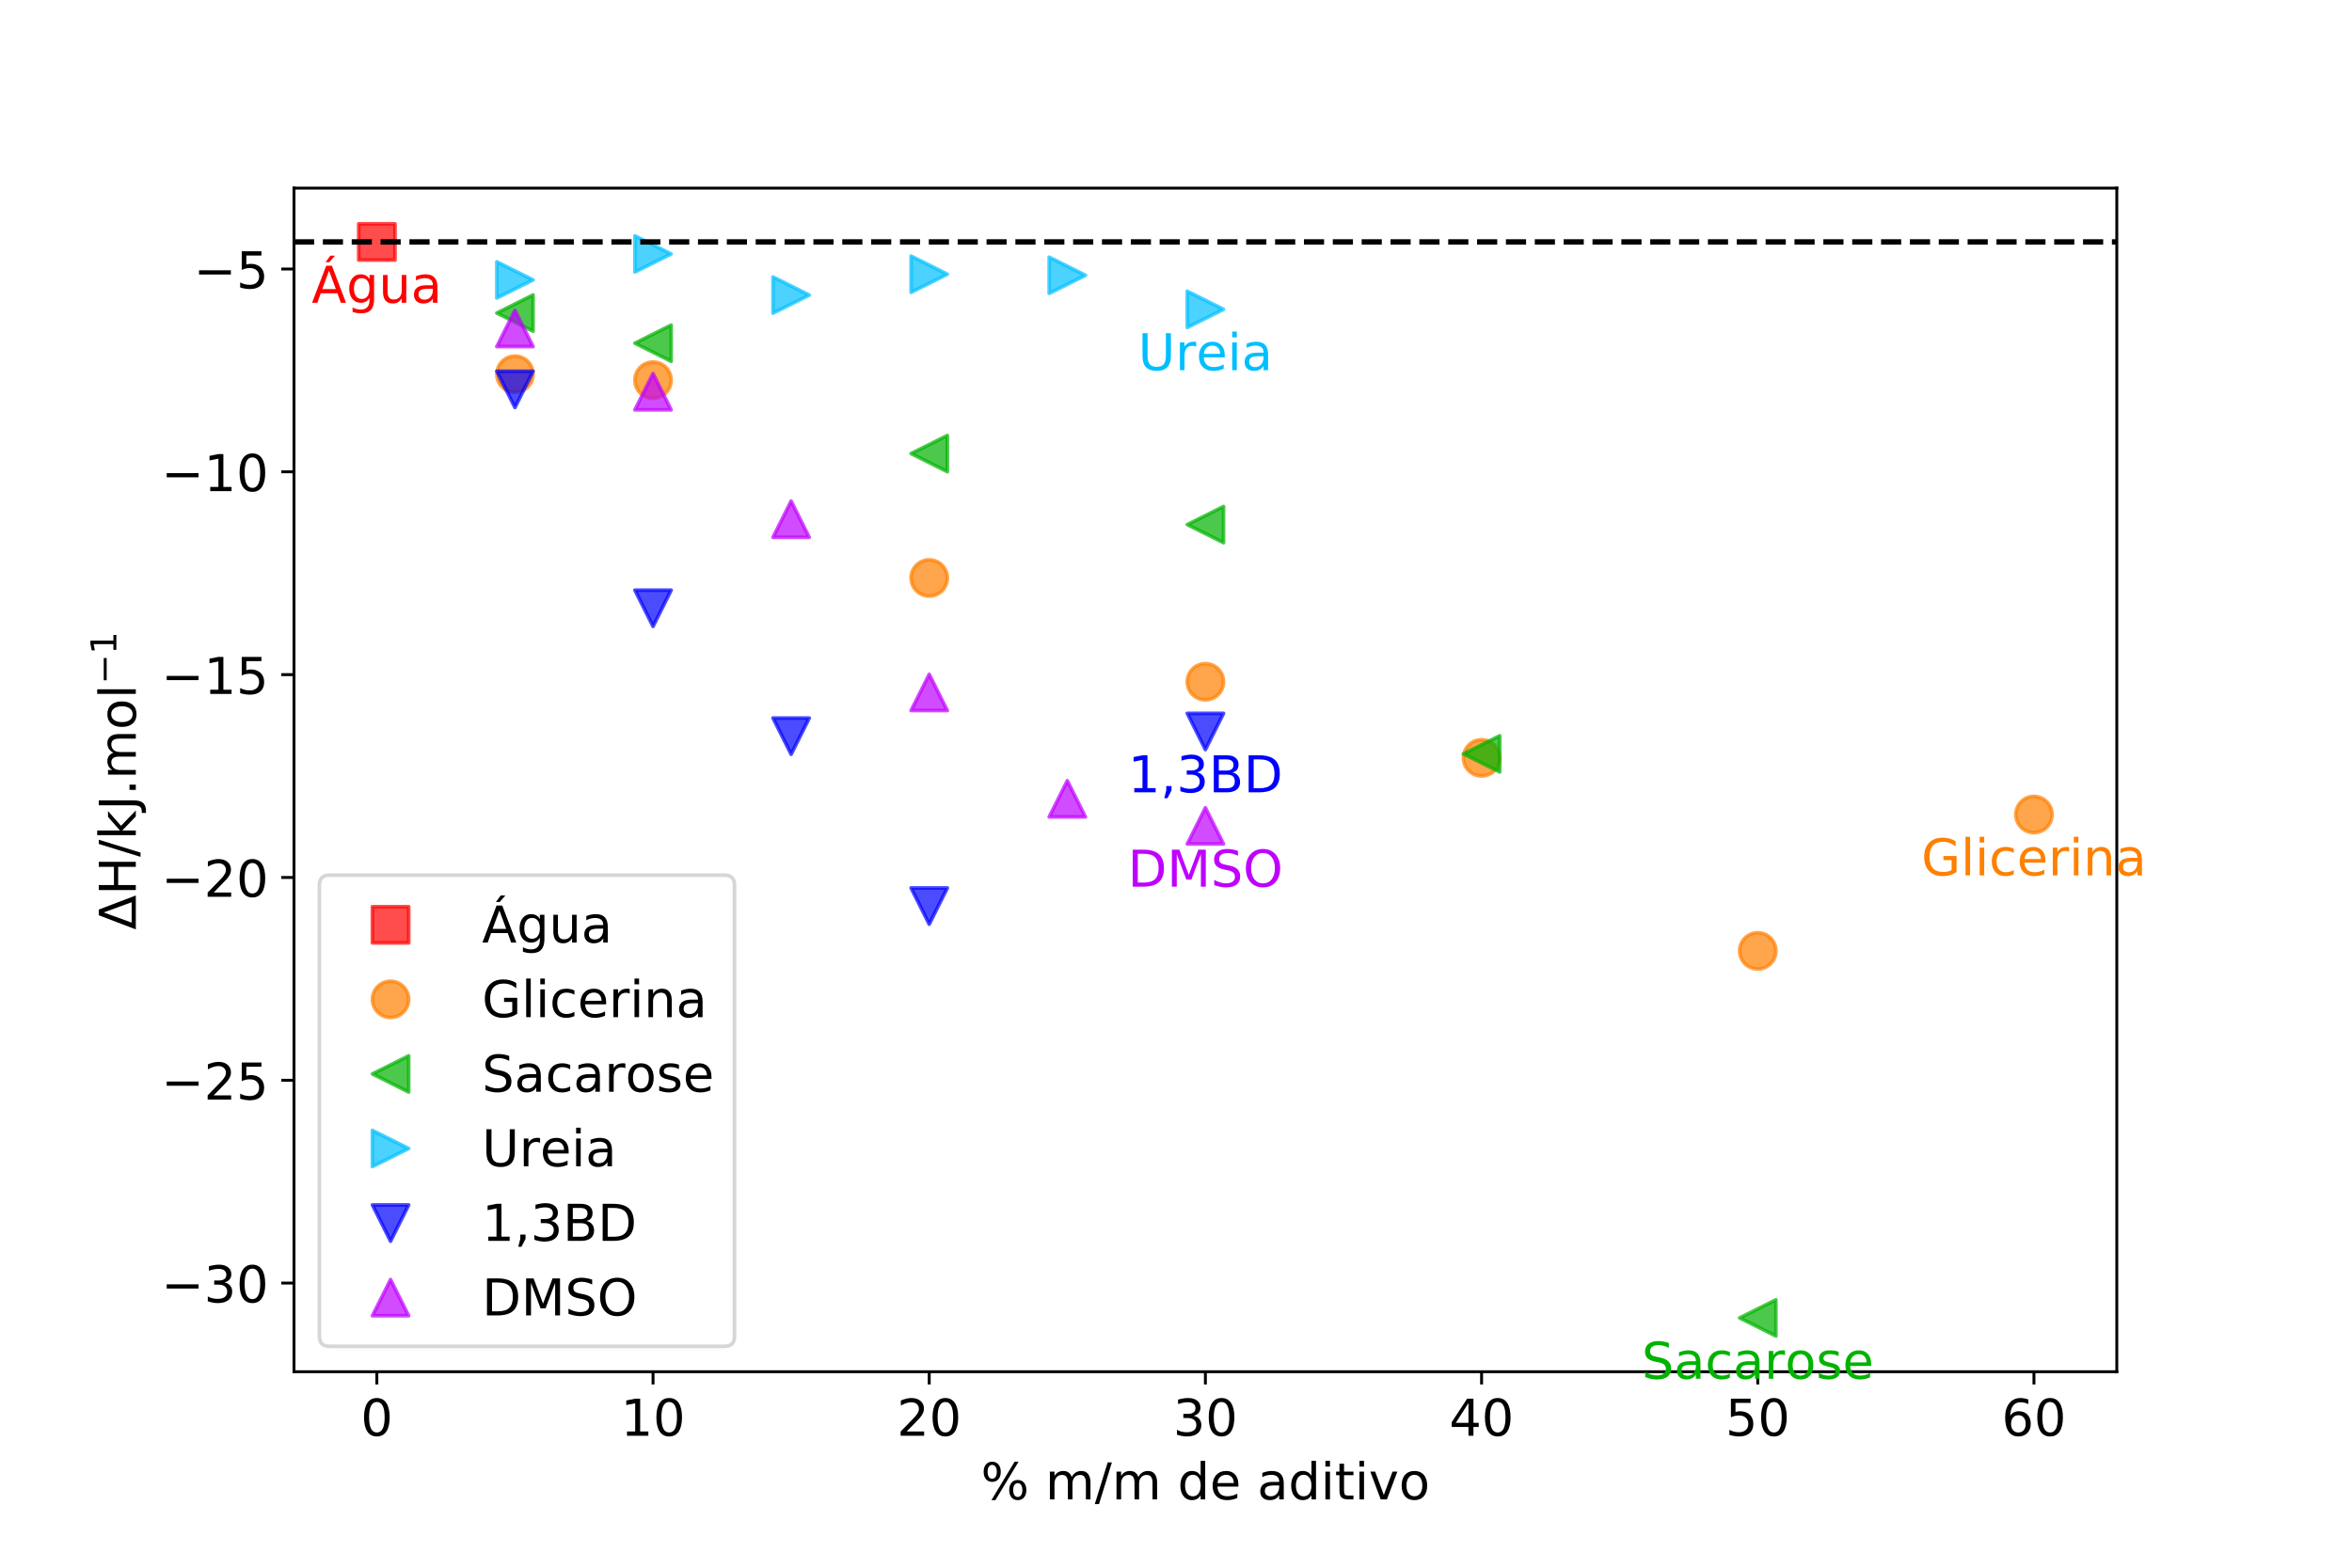 <?xml version="1.0" encoding="utf-8" standalone="no"?>
<!DOCTYPE svg PUBLIC "-//W3C//DTD SVG 1.1//EN"
  "http://www.w3.org/Graphics/SVG/1.1/DTD/svg11.dtd">
<!-- Created with matplotlib (https://matplotlib.org/) -->
<svg height="432pt" version="1.1" viewBox="0 0 648 432" width="648pt" xmlns="http://www.w3.org/2000/svg" xmlns:xlink="http://www.w3.org/1999/xlink">
 <defs>
  <style type="text/css">
*{stroke-linecap:butt;stroke-linejoin:round;}
  </style>
 </defs>
 <g id="figure_1">
  <g id="patch_1">
   <path d="M 0 432 
L 648 432 
L 648 0 
L 0 0 
z
" style="fill:#ffffff;"/>
  </g>
  <g id="axes_1">
   <g id="patch_2">
    <path d="M 81 378 
L 583.2 378 
L 583.2 51.84 
L 81 51.84 
z
" style="fill:#ffffff;"/>
   </g>
   <g id="matplotlib.axis_1">
    <g id="xtick_1">
     <g id="line2d_1">
      <defs>
       <path d="M 0 0 
L 0 3.5 
" id="mf2eea20fd6" style="stroke:#000000;stroke-width:0.8;"/>
      </defs>
      <g>
       <use style="stroke:#000000;stroke-width:0.8;" x="103.827" xlink:href="#mf2eea20fd6" y="378"/>
      </g>
     </g>
     <g id="text_1">
      <!-- 0 -->
      <defs>
       <path d="M 31.781 66.406 
Q 24.172 66.406 20.328 58.906 
Q 16.5 51.422 16.5 36.375 
Q 16.5 21.391 20.328 13.891 
Q 24.172 6.391 31.781 6.391 
Q 39.453 6.391 43.281 13.891 
Q 47.125 21.391 47.125 36.375 
Q 47.125 51.422 43.281 58.906 
Q 39.453 66.406 31.781 66.406 
z
M 31.781 74.219 
Q 44.047 74.219 50.516 64.516 
Q 56.984 54.828 56.984 36.375 
Q 56.984 17.969 50.516 8.266 
Q 44.047 -1.422 31.781 -1.422 
Q 19.531 -1.422 13.062 8.266 
Q 6.594 17.969 6.594 36.375 
Q 6.594 54.828 13.062 64.516 
Q 19.531 74.219 31.781 74.219 
z
" id="DejaVuSans-48"/>
      </defs>
      <g transform="translate(99.374 395.638)scale(0.14 -0.14)">
       <use xlink:href="#DejaVuSans-48"/>
      </g>
     </g>
    </g>
    <g id="xtick_2">
     <g id="line2d_2">
      <g>
       <use style="stroke:#000000;stroke-width:0.8;" x="179.918" xlink:href="#mf2eea20fd6" y="378"/>
      </g>
     </g>
     <g id="text_2">
      <!-- 10 -->
      <defs>
       <path d="M 12.406 8.297 
L 28.516 8.297 
L 28.516 63.922 
L 10.984 60.406 
L 10.984 69.391 
L 28.422 72.906 
L 38.281 72.906 
L 38.281 8.297 
L 54.391 8.297 
L 54.391 0 
L 12.406 0 
z
" id="DejaVuSans-49"/>
      </defs>
      <g transform="translate(171.011 395.638)scale(0.14 -0.14)">
       <use xlink:href="#DejaVuSans-49"/>
       <use x="63.623" xlink:href="#DejaVuSans-48"/>
      </g>
     </g>
    </g>
    <g id="xtick_3">
     <g id="line2d_3">
      <g>
       <use style="stroke:#000000;stroke-width:0.8;" x="256.009" xlink:href="#mf2eea20fd6" y="378"/>
      </g>
     </g>
     <g id="text_3">
      <!-- 20 -->
      <defs>
       <path d="M 19.188 8.297 
L 53.609 8.297 
L 53.609 0 
L 7.328 0 
L 7.328 8.297 
Q 12.938 14.109 22.625 23.891 
Q 32.328 33.688 34.812 36.531 
Q 39.547 41.844 41.422 45.531 
Q 43.312 49.219 43.312 52.781 
Q 43.312 58.594 39.234 62.25 
Q 35.156 65.922 28.609 65.922 
Q 23.969 65.922 18.812 64.312 
Q 13.672 62.703 7.812 59.422 
L 7.812 69.391 
Q 13.766 71.781 18.938 73 
Q 24.125 74.219 28.422 74.219 
Q 39.75 74.219 46.484 68.547 
Q 53.219 62.891 53.219 53.422 
Q 53.219 48.922 51.531 44.891 
Q 49.859 40.875 45.406 35.406 
Q 44.188 33.984 37.641 27.219 
Q 31.109 20.453 19.188 8.297 
z
" id="DejaVuSans-50"/>
      </defs>
      <g transform="translate(247.102 395.638)scale(0.14 -0.14)">
       <use xlink:href="#DejaVuSans-50"/>
       <use x="63.623" xlink:href="#DejaVuSans-48"/>
      </g>
     </g>
    </g>
    <g id="xtick_4">
     <g id="line2d_4">
      <g>
       <use style="stroke:#000000;stroke-width:0.8;" x="332.1" xlink:href="#mf2eea20fd6" y="378"/>
      </g>
     </g>
     <g id="text_4">
      <!-- 30 -->
      <defs>
       <path d="M 40.578 39.312 
Q 47.656 37.797 51.625 33 
Q 55.609 28.219 55.609 21.188 
Q 55.609 10.406 48.188 4.484 
Q 40.766 -1.422 27.094 -1.422 
Q 22.516 -1.422 17.656 -0.516 
Q 12.797 0.391 7.625 2.203 
L 7.625 11.719 
Q 11.719 9.328 16.594 8.109 
Q 21.484 6.891 26.812 6.891 
Q 36.078 6.891 40.938 10.547 
Q 45.797 14.203 45.797 21.188 
Q 45.797 27.641 41.281 31.266 
Q 36.766 34.906 28.719 34.906 
L 20.219 34.906 
L 20.219 43.016 
L 29.109 43.016 
Q 36.375 43.016 40.234 45.922 
Q 44.094 48.828 44.094 54.297 
Q 44.094 59.906 40.109 62.906 
Q 36.141 65.922 28.719 65.922 
Q 24.656 65.922 20.016 65.031 
Q 15.375 64.156 9.812 62.312 
L 9.812 71.094 
Q 15.438 72.656 20.344 73.438 
Q 25.25 74.219 29.594 74.219 
Q 40.828 74.219 47.359 69.109 
Q 53.906 64.016 53.906 55.328 
Q 53.906 49.266 50.438 45.094 
Q 46.969 40.922 40.578 39.312 
z
" id="DejaVuSans-51"/>
      </defs>
      <g transform="translate(323.192 395.638)scale(0.14 -0.14)">
       <use xlink:href="#DejaVuSans-51"/>
       <use x="63.623" xlink:href="#DejaVuSans-48"/>
      </g>
     </g>
    </g>
    <g id="xtick_5">
     <g id="line2d_5">
      <g>
       <use style="stroke:#000000;stroke-width:0.8;" x="408.191" xlink:href="#mf2eea20fd6" y="378"/>
      </g>
     </g>
     <g id="text_5">
      <!-- 40 -->
      <defs>
       <path d="M 37.797 64.312 
L 12.891 25.391 
L 37.797 25.391 
z
M 35.203 72.906 
L 47.609 72.906 
L 47.609 25.391 
L 58.016 25.391 
L 58.016 17.188 
L 47.609 17.188 
L 47.609 0 
L 37.797 0 
L 37.797 17.188 
L 4.891 17.188 
L 4.891 26.703 
z
" id="DejaVuSans-52"/>
      </defs>
      <g transform="translate(399.283 395.638)scale(0.14 -0.14)">
       <use xlink:href="#DejaVuSans-52"/>
       <use x="63.623" xlink:href="#DejaVuSans-48"/>
      </g>
     </g>
    </g>
    <g id="xtick_6">
     <g id="line2d_6">
      <g>
       <use style="stroke:#000000;stroke-width:0.8;" x="484.282" xlink:href="#mf2eea20fd6" y="378"/>
      </g>
     </g>
     <g id="text_6">
      <!-- 50 -->
      <defs>
       <path d="M 10.797 72.906 
L 49.516 72.906 
L 49.516 64.594 
L 19.828 64.594 
L 19.828 46.734 
Q 21.969 47.469 24.109 47.828 
Q 26.266 48.188 28.422 48.188 
Q 40.625 48.188 47.75 41.5 
Q 54.891 34.812 54.891 23.391 
Q 54.891 11.625 47.562 5.094 
Q 40.234 -1.422 26.906 -1.422 
Q 22.312 -1.422 17.547 -0.641 
Q 12.797 0.141 7.719 1.703 
L 7.719 11.625 
Q 12.109 9.234 16.797 8.062 
Q 21.484 6.891 26.703 6.891 
Q 35.156 6.891 40.078 11.328 
Q 45.016 15.766 45.016 23.391 
Q 45.016 31 40.078 35.438 
Q 35.156 39.891 26.703 39.891 
Q 22.75 39.891 18.812 39.016 
Q 14.891 38.141 10.797 36.281 
z
" id="DejaVuSans-53"/>
      </defs>
      <g transform="translate(475.374 395.638)scale(0.14 -0.14)">
       <use xlink:href="#DejaVuSans-53"/>
       <use x="63.623" xlink:href="#DejaVuSans-48"/>
      </g>
     </g>
    </g>
    <g id="xtick_7">
     <g id="line2d_7">
      <g>
       <use style="stroke:#000000;stroke-width:0.8;" x="560.373" xlink:href="#mf2eea20fd6" y="378"/>
      </g>
     </g>
     <g id="text_7">
      <!-- 60 -->
      <defs>
       <path d="M 33.016 40.375 
Q 26.375 40.375 22.484 35.828 
Q 18.609 31.297 18.609 23.391 
Q 18.609 15.531 22.484 10.953 
Q 26.375 6.391 33.016 6.391 
Q 39.656 6.391 43.531 10.953 
Q 47.406 15.531 47.406 23.391 
Q 47.406 31.297 43.531 35.828 
Q 39.656 40.375 33.016 40.375 
z
M 52.594 71.297 
L 52.594 62.312 
Q 48.875 64.062 45.094 64.984 
Q 41.312 65.922 37.594 65.922 
Q 27.828 65.922 22.672 59.328 
Q 17.531 52.734 16.797 39.406 
Q 19.672 43.656 24.016 45.922 
Q 28.375 48.188 33.594 48.188 
Q 44.578 48.188 50.953 41.516 
Q 57.328 34.859 57.328 23.391 
Q 57.328 12.156 50.688 5.359 
Q 44.047 -1.422 33.016 -1.422 
Q 20.359 -1.422 13.672 8.266 
Q 6.984 17.969 6.984 36.375 
Q 6.984 53.656 15.188 63.938 
Q 23.391 74.219 37.203 74.219 
Q 40.922 74.219 44.703 73.484 
Q 48.484 72.75 52.594 71.297 
z
" id="DejaVuSans-54"/>
      </defs>
      <g transform="translate(551.465 395.638)scale(0.14 -0.14)">
       <use xlink:href="#DejaVuSans-54"/>
       <use x="63.623" xlink:href="#DejaVuSans-48"/>
      </g>
     </g>
    </g>
    <g id="text_8">
     <!-- % m/m de aditivo -->
     <defs>
      <path d="M 72.703 32.078 
Q 68.453 32.078 66.031 28.469 
Q 63.625 24.859 63.625 18.406 
Q 63.625 12.062 66.031 8.422 
Q 68.453 4.781 72.703 4.781 
Q 76.859 4.781 79.266 8.422 
Q 81.688 12.062 81.688 18.406 
Q 81.688 24.812 79.266 28.438 
Q 76.859 32.078 72.703 32.078 
z
M 72.703 38.281 
Q 80.422 38.281 84.953 32.906 
Q 89.5 27.547 89.5 18.406 
Q 89.5 9.281 84.938 3.922 
Q 80.375 -1.422 72.703 -1.422 
Q 64.891 -1.422 60.344 3.922 
Q 55.812 9.281 55.812 18.406 
Q 55.812 27.594 60.375 32.938 
Q 64.938 38.281 72.703 38.281 
z
M 22.312 68.016 
Q 18.109 68.016 15.688 64.375 
Q 13.281 60.75 13.281 54.391 
Q 13.281 47.953 15.672 44.328 
Q 18.062 40.719 22.312 40.719 
Q 26.562 40.719 28.969 44.328 
Q 31.391 47.953 31.391 54.391 
Q 31.391 60.688 28.953 64.344 
Q 26.516 68.016 22.312 68.016 
z
M 66.406 74.219 
L 74.219 74.219 
L 28.609 -1.422 
L 20.797 -1.422 
z
M 22.312 74.219 
Q 30.031 74.219 34.609 68.875 
Q 39.203 63.531 39.203 54.391 
Q 39.203 45.172 34.641 39.844 
Q 30.078 34.516 22.312 34.516 
Q 14.547 34.516 10.031 39.859 
Q 5.516 45.219 5.516 54.391 
Q 5.516 63.484 10.047 68.844 
Q 14.594 74.219 22.312 74.219 
z
" id="DejaVuSans-37"/>
      <path id="DejaVuSans-32"/>
      <path d="M 52 44.188 
Q 55.375 50.25 60.062 53.125 
Q 64.75 56 71.094 56 
Q 79.641 56 84.281 50.016 
Q 88.922 44.047 88.922 33.016 
L 88.922 0 
L 79.891 0 
L 79.891 32.719 
Q 79.891 40.578 77.094 44.375 
Q 74.312 48.188 68.609 48.188 
Q 61.625 48.188 57.562 43.547 
Q 53.516 38.922 53.516 30.906 
L 53.516 0 
L 44.484 0 
L 44.484 32.719 
Q 44.484 40.625 41.703 44.406 
Q 38.922 48.188 33.109 48.188 
Q 26.219 48.188 22.156 43.531 
Q 18.109 38.875 18.109 30.906 
L 18.109 0 
L 9.078 0 
L 9.078 54.688 
L 18.109 54.688 
L 18.109 46.188 
Q 21.188 51.219 25.484 53.609 
Q 29.781 56 35.688 56 
Q 41.656 56 45.828 52.969 
Q 50 49.953 52 44.188 
z
" id="DejaVuSans-109"/>
      <path d="M 25.391 72.906 
L 33.688 72.906 
L 8.297 -9.281 
L 0 -9.281 
z
" id="DejaVuSans-47"/>
      <path d="M 45.406 46.391 
L 45.406 75.984 
L 54.391 75.984 
L 54.391 0 
L 45.406 0 
L 45.406 8.203 
Q 42.578 3.328 38.25 0.953 
Q 33.938 -1.422 27.875 -1.422 
Q 17.969 -1.422 11.734 6.484 
Q 5.516 14.406 5.516 27.297 
Q 5.516 40.188 11.734 48.094 
Q 17.969 56 27.875 56 
Q 33.938 56 38.25 53.625 
Q 42.578 51.266 45.406 46.391 
z
M 14.797 27.297 
Q 14.797 17.391 18.875 11.75 
Q 22.953 6.109 30.078 6.109 
Q 37.203 6.109 41.297 11.75 
Q 45.406 17.391 45.406 27.297 
Q 45.406 37.203 41.297 42.844 
Q 37.203 48.484 30.078 48.484 
Q 22.953 48.484 18.875 42.844 
Q 14.797 37.203 14.797 27.297 
z
" id="DejaVuSans-100"/>
      <path d="M 56.203 29.594 
L 56.203 25.203 
L 14.891 25.203 
Q 15.484 15.922 20.484 11.062 
Q 25.484 6.203 34.422 6.203 
Q 39.594 6.203 44.453 7.469 
Q 49.312 8.734 54.109 11.281 
L 54.109 2.781 
Q 49.266 0.734 44.188 -0.344 
Q 39.109 -1.422 33.891 -1.422 
Q 20.797 -1.422 13.156 6.188 
Q 5.516 13.812 5.516 26.812 
Q 5.516 40.234 12.766 48.109 
Q 20.016 56 32.328 56 
Q 43.359 56 49.781 48.891 
Q 56.203 41.797 56.203 29.594 
z
M 47.219 32.234 
Q 47.125 39.594 43.094 43.984 
Q 39.062 48.391 32.422 48.391 
Q 24.906 48.391 20.391 44.141 
Q 15.875 39.891 15.188 32.172 
z
" id="DejaVuSans-101"/>
      <path d="M 34.281 27.484 
Q 23.391 27.484 19.188 25 
Q 14.984 22.516 14.984 16.5 
Q 14.984 11.719 18.141 8.906 
Q 21.297 6.109 26.703 6.109 
Q 34.188 6.109 38.703 11.406 
Q 43.219 16.703 43.219 25.484 
L 43.219 27.484 
z
M 52.203 31.203 
L 52.203 0 
L 43.219 0 
L 43.219 8.297 
Q 40.141 3.328 35.547 0.953 
Q 30.953 -1.422 24.312 -1.422 
Q 15.922 -1.422 10.953 3.297 
Q 6 8.016 6 15.922 
Q 6 25.141 12.172 29.828 
Q 18.359 34.516 30.609 34.516 
L 43.219 34.516 
L 43.219 35.406 
Q 43.219 41.609 39.141 45 
Q 35.062 48.391 27.688 48.391 
Q 23 48.391 18.547 47.266 
Q 14.109 46.141 10.016 43.891 
L 10.016 52.203 
Q 14.938 54.109 19.578 55.047 
Q 24.219 56 28.609 56 
Q 40.484 56 46.344 49.844 
Q 52.203 43.703 52.203 31.203 
z
" id="DejaVuSans-97"/>
      <path d="M 9.422 54.688 
L 18.406 54.688 
L 18.406 0 
L 9.422 0 
z
M 9.422 75.984 
L 18.406 75.984 
L 18.406 64.594 
L 9.422 64.594 
z
" id="DejaVuSans-105"/>
      <path d="M 18.312 70.219 
L 18.312 54.688 
L 36.812 54.688 
L 36.812 47.703 
L 18.312 47.703 
L 18.312 18.016 
Q 18.312 11.328 20.141 9.422 
Q 21.969 7.516 27.594 7.516 
L 36.812 7.516 
L 36.812 0 
L 27.594 0 
Q 17.188 0 13.234 3.875 
Q 9.281 7.766 9.281 18.016 
L 9.281 47.703 
L 2.688 47.703 
L 2.688 54.688 
L 9.281 54.688 
L 9.281 70.219 
z
" id="DejaVuSans-116"/>
      <path d="M 2.984 54.688 
L 12.5 54.688 
L 29.594 8.797 
L 46.688 54.688 
L 56.203 54.688 
L 35.688 0 
L 23.484 0 
z
" id="DejaVuSans-118"/>
      <path d="M 30.609 48.391 
Q 23.391 48.391 19.188 42.75 
Q 14.984 37.109 14.984 27.297 
Q 14.984 17.484 19.156 11.844 
Q 23.344 6.203 30.609 6.203 
Q 37.797 6.203 41.984 11.859 
Q 46.188 17.531 46.188 27.297 
Q 46.188 37.016 41.984 42.703 
Q 37.797 48.391 30.609 48.391 
z
M 30.609 56 
Q 42.328 56 49.016 48.375 
Q 55.719 40.766 55.719 27.297 
Q 55.719 13.875 49.016 6.219 
Q 42.328 -1.422 30.609 -1.422 
Q 18.844 -1.422 12.172 6.219 
Q 5.516 13.875 5.516 27.297 
Q 5.516 40.766 12.172 48.375 
Q 18.844 56 30.609 56 
z
" id="DejaVuSans-111"/>
     </defs>
     <g transform="translate(270.235 413.187)scale(0.14 -0.14)">
      <use xlink:href="#DejaVuSans-37"/>
      <use x="95.02" xlink:href="#DejaVuSans-32"/>
      <use x="126.807" xlink:href="#DejaVuSans-109"/>
      <use x="224.219" xlink:href="#DejaVuSans-47"/>
      <use x="257.91" xlink:href="#DejaVuSans-109"/>
      <use x="355.322" xlink:href="#DejaVuSans-32"/>
      <use x="387.109" xlink:href="#DejaVuSans-100"/>
      <use x="450.586" xlink:href="#DejaVuSans-101"/>
      <use x="512.109" xlink:href="#DejaVuSans-32"/>
      <use x="543.896" xlink:href="#DejaVuSans-97"/>
      <use x="605.176" xlink:href="#DejaVuSans-100"/>
      <use x="668.652" xlink:href="#DejaVuSans-105"/>
      <use x="696.436" xlink:href="#DejaVuSans-116"/>
      <use x="735.645" xlink:href="#DejaVuSans-105"/>
      <use x="763.428" xlink:href="#DejaVuSans-118"/>
      <use x="822.607" xlink:href="#DejaVuSans-111"/>
     </g>
    </g>
   </g>
   <g id="matplotlib.axis_2">
    <g id="ytick_1">
     <g id="line2d_8">
      <defs>
       <path d="M 0 0 
L -3.5 0 
" id="mb540e31701" style="stroke:#000000;stroke-width:0.8;"/>
      </defs>
      <g>
       <use style="stroke:#000000;stroke-width:0.8;" x="81" xlink:href="#mb540e31701" y="353.568"/>
      </g>
     </g>
     <g id="text_9">
      <!-- −30 -->
      <defs>
       <path d="M 10.594 35.5 
L 73.188 35.5 
L 73.188 27.203 
L 10.594 27.203 
z
" id="DejaVuSans-8722"/>
      </defs>
      <g transform="translate(44.453 358.887)scale(0.14 -0.14)">
       <use xlink:href="#DejaVuSans-8722"/>
       <use x="83.789" xlink:href="#DejaVuSans-51"/>
       <use x="147.412" xlink:href="#DejaVuSans-48"/>
      </g>
     </g>
    </g>
    <g id="ytick_2">
     <g id="line2d_9">
      <g>
       <use style="stroke:#000000;stroke-width:0.8;" x="81" xlink:href="#mb540e31701" y="297.681"/>
      </g>
     </g>
     <g id="text_10">
      <!-- −25 -->
      <g transform="translate(44.453 303)scale(0.14 -0.14)">
       <use xlink:href="#DejaVuSans-8722"/>
       <use x="83.789" xlink:href="#DejaVuSans-50"/>
       <use x="147.412" xlink:href="#DejaVuSans-53"/>
      </g>
     </g>
    </g>
    <g id="ytick_3">
     <g id="line2d_10">
      <g>
       <use style="stroke:#000000;stroke-width:0.8;" x="81" xlink:href="#mb540e31701" y="241.794"/>
      </g>
     </g>
     <g id="text_11">
      <!-- −20 -->
      <g transform="translate(44.453 247.113)scale(0.14 -0.14)">
       <use xlink:href="#DejaVuSans-8722"/>
       <use x="83.789" xlink:href="#DejaVuSans-50"/>
       <use x="147.412" xlink:href="#DejaVuSans-48"/>
      </g>
     </g>
    </g>
    <g id="ytick_4">
     <g id="line2d_11">
      <g>
       <use style="stroke:#000000;stroke-width:0.8;" x="81" xlink:href="#mb540e31701" y="185.907"/>
      </g>
     </g>
     <g id="text_12">
      <!-- −15 -->
      <g transform="translate(44.453 191.226)scale(0.14 -0.14)">
       <use xlink:href="#DejaVuSans-8722"/>
       <use x="83.789" xlink:href="#DejaVuSans-49"/>
       <use x="147.412" xlink:href="#DejaVuSans-53"/>
      </g>
     </g>
    </g>
    <g id="ytick_5">
     <g id="line2d_12">
      <g>
       <use style="stroke:#000000;stroke-width:0.8;" x="81" xlink:href="#mb540e31701" y="130.02"/>
      </g>
     </g>
     <g id="text_13">
      <!-- −10 -->
      <g transform="translate(44.453 135.339)scale(0.14 -0.14)">
       <use xlink:href="#DejaVuSans-8722"/>
       <use x="83.789" xlink:href="#DejaVuSans-49"/>
       <use x="147.412" xlink:href="#DejaVuSans-48"/>
      </g>
     </g>
    </g>
    <g id="ytick_6">
     <g id="line2d_13">
      <g>
       <use style="stroke:#000000;stroke-width:0.8;" x="81" xlink:href="#mb540e31701" y="74.133"/>
      </g>
     </g>
     <g id="text_14">
      <!-- −5 -->
      <g transform="translate(53.361 79.452)scale(0.14 -0.14)">
       <use xlink:href="#DejaVuSans-8722"/>
       <use x="83.789" xlink:href="#DejaVuSans-53"/>
      </g>
     </g>
    </g>
    <g id="text_15">
     <!-- $\Delta$H/kJ.mol$^{-1}$ -->
     <defs>
      <path d="M 34.188 63.188 
L 14.156 8.203 
L 54.25 8.203 
z
M 0.781 0 
L 28.609 72.906 
L 39.797 72.906 
L 67.578 0 
z
" id="DejaVuSans-916"/>
      <path d="M 9.812 72.906 
L 19.672 72.906 
L 19.672 43.016 
L 55.516 43.016 
L 55.516 72.906 
L 65.375 72.906 
L 65.375 0 
L 55.516 0 
L 55.516 34.719 
L 19.672 34.719 
L 19.672 0 
L 9.812 0 
z
" id="DejaVuSans-72"/>
      <path d="M 9.078 75.984 
L 18.109 75.984 
L 18.109 31.109 
L 44.922 54.688 
L 56.391 54.688 
L 27.391 29.109 
L 57.625 0 
L 45.906 0 
L 18.109 26.703 
L 18.109 0 
L 9.078 0 
z
" id="DejaVuSans-107"/>
      <path d="M 9.812 72.906 
L 19.672 72.906 
L 19.672 5.078 
Q 19.672 -8.109 14.672 -14.062 
Q 9.672 -20.016 -1.422 -20.016 
L -5.172 -20.016 
L -5.172 -11.719 
L -2.094 -11.719 
Q 4.438 -11.719 7.125 -8.047 
Q 9.812 -4.391 9.812 5.078 
z
" id="DejaVuSans-74"/>
      <path d="M 10.688 12.406 
L 21 12.406 
L 21 0 
L 10.688 0 
z
" id="DejaVuSans-46"/>
      <path d="M 9.422 75.984 
L 18.406 75.984 
L 18.406 0 
L 9.422 0 
z
" id="DejaVuSans-108"/>
     </defs>
     <g transform="translate(37.513 256.22)rotate(-90)scale(0.14 -0.14)">
      <use transform="translate(0 0.684)" xlink:href="#DejaVuSans-916"/>
      <use transform="translate(68.408 0.684)" xlink:href="#DejaVuSans-72"/>
      <use transform="translate(143.604 0.684)" xlink:href="#DejaVuSans-47"/>
      <use transform="translate(177.295 0.684)" xlink:href="#DejaVuSans-107"/>
      <use transform="translate(235.205 0.684)" xlink:href="#DejaVuSans-74"/>
      <use transform="translate(264.697 0.684)" xlink:href="#DejaVuSans-46"/>
      <use transform="translate(296.391 0.684)" xlink:href="#DejaVuSans-109"/>
      <use transform="translate(393.803 0.684)" xlink:href="#DejaVuSans-111"/>
      <use transform="translate(454.984 0.684)" xlink:href="#DejaVuSans-108"/>
      <use transform="translate(483.725 38.966)scale(0.7)" xlink:href="#DejaVuSans-8722"/>
      <use transform="translate(542.377 38.966)scale(0.7)" xlink:href="#DejaVuSans-49"/>
     </g>
    </g>
   </g>
   <g id="line2d_14">
    <path clip-path="url(#p35fe5cca33)" d="M 103.827 66.665 
" style="fill:none;"/>
    <defs>
     <path d="M -5 5 
L 5 5 
L 5 -5 
L -5 -5 
z
" id="maf6762e2f1" style="stroke:#ff0000;stroke-linejoin:miter;stroke-opacity:0.7;"/>
    </defs>
    <g clip-path="url(#p35fe5cca33)">
     <use style="fill:#ff0000;fill-opacity:0.7;stroke:#ff0000;stroke-linejoin:miter;stroke-opacity:0.7;" x="103.827" xlink:href="#maf6762e2f1" y="66.665"/>
    </g>
   </g>
   <g id="line2d_15">
    <path clip-path="url(#p35fe5cca33)" d="M 141.873 103.12 
L 179.918 104.758 
L 256.009 159.271 
L 332.1 187.867 
L 408.191 208.844 
L 484.282 262.03 
L 560.373 224.458 
" style="fill:none;"/>
    <defs>
     <path d="M 0 5 
C 1.326 5 2.598 4.473 3.536 3.536 
C 4.473 2.598 5 1.326 5 0 
C 5 -1.326 4.473 -2.598 3.536 -3.536 
C 2.598 -4.473 1.326 -5 0 -5 
C -1.326 -5 -2.598 -4.473 -3.536 -3.536 
C -4.473 -2.598 -5 -1.326 -5 0 
C -5 1.326 -4.473 2.598 -3.536 3.536 
C -2.598 4.473 -1.326 5 0 5 
z
" id="ma6e986cd2e" style="stroke:#ff8000;stroke-opacity:0.7;"/>
    </defs>
    <g clip-path="url(#p35fe5cca33)">
     <use style="fill:#ff8000;fill-opacity:0.7;stroke:#ff8000;stroke-opacity:0.7;" x="141.873" xlink:href="#ma6e986cd2e" y="103.12"/>
     <use style="fill:#ff8000;fill-opacity:0.7;stroke:#ff8000;stroke-opacity:0.7;" x="179.918" xlink:href="#ma6e986cd2e" y="104.758"/>
     <use style="fill:#ff8000;fill-opacity:0.7;stroke:#ff8000;stroke-opacity:0.7;" x="256.009" xlink:href="#ma6e986cd2e" y="159.271"/>
     <use style="fill:#ff8000;fill-opacity:0.7;stroke:#ff8000;stroke-opacity:0.7;" x="332.1" xlink:href="#ma6e986cd2e" y="187.867"/>
     <use style="fill:#ff8000;fill-opacity:0.7;stroke:#ff8000;stroke-opacity:0.7;" x="408.191" xlink:href="#ma6e986cd2e" y="208.844"/>
     <use style="fill:#ff8000;fill-opacity:0.7;stroke:#ff8000;stroke-opacity:0.7;" x="484.282" xlink:href="#ma6e986cd2e" y="262.03"/>
     <use style="fill:#ff8000;fill-opacity:0.7;stroke:#ff8000;stroke-opacity:0.7;" x="560.373" xlink:href="#ma6e986cd2e" y="224.458"/>
    </g>
   </g>
   <g id="line2d_16">
    <path clip-path="url(#p35fe5cca33)" d="M 141.873 86.268 
L 179.918 94.574 
L 256.009 124.992 
L 332.1 144.565 
L 408.191 207.741 
L 484.282 363.175 
" style="fill:none;"/>
    <defs>
     <path d="M -5 -0 
L 5 5 
L 5 -5 
z
" id="ma490a29c5b" style="stroke:#00b300;stroke-linejoin:miter;stroke-opacity:0.7;"/>
    </defs>
    <g clip-path="url(#p35fe5cca33)">
     <use style="fill:#00b300;fill-opacity:0.7;stroke:#00b300;stroke-linejoin:miter;stroke-opacity:0.7;" x="141.873" xlink:href="#ma490a29c5b" y="86.268"/>
     <use style="fill:#00b300;fill-opacity:0.7;stroke:#00b300;stroke-linejoin:miter;stroke-opacity:0.7;" x="179.918" xlink:href="#ma490a29c5b" y="94.574"/>
     <use style="fill:#00b300;fill-opacity:0.7;stroke:#00b300;stroke-linejoin:miter;stroke-opacity:0.7;" x="256.009" xlink:href="#ma490a29c5b" y="124.992"/>
     <use style="fill:#00b300;fill-opacity:0.7;stroke:#00b300;stroke-linejoin:miter;stroke-opacity:0.7;" x="332.1" xlink:href="#ma490a29c5b" y="144.565"/>
     <use style="fill:#00b300;fill-opacity:0.7;stroke:#00b300;stroke-linejoin:miter;stroke-opacity:0.7;" x="408.191" xlink:href="#ma490a29c5b" y="207.741"/>
     <use style="fill:#00b300;fill-opacity:0.7;stroke:#00b300;stroke-linejoin:miter;stroke-opacity:0.7;" x="484.282" xlink:href="#ma490a29c5b" y="363.175"/>
    </g>
   </g>
   <g id="line2d_17">
    <path clip-path="url(#p35fe5cca33)" d="M 141.873 77.134 
L 179.918 69.978 
L 217.964 81.313 
L 256.009 75.561 
L 294.055 75.858 
L 332.1 85.246 
" style="fill:none;"/>
    <defs>
     <path d="M 5 0 
L -5 -5 
L -5 5 
z
" id="m1879ed7c5c" style="stroke:#00bfff;stroke-linejoin:miter;stroke-opacity:0.7;"/>
    </defs>
    <g clip-path="url(#p35fe5cca33)">
     <use style="fill:#00bfff;fill-opacity:0.7;stroke:#00bfff;stroke-linejoin:miter;stroke-opacity:0.7;" x="141.873" xlink:href="#m1879ed7c5c" y="77.134"/>
     <use style="fill:#00bfff;fill-opacity:0.7;stroke:#00bfff;stroke-linejoin:miter;stroke-opacity:0.7;" x="179.918" xlink:href="#m1879ed7c5c" y="69.978"/>
     <use style="fill:#00bfff;fill-opacity:0.7;stroke:#00bfff;stroke-linejoin:miter;stroke-opacity:0.7;" x="217.964" xlink:href="#m1879ed7c5c" y="81.313"/>
     <use style="fill:#00bfff;fill-opacity:0.7;stroke:#00bfff;stroke-linejoin:miter;stroke-opacity:0.7;" x="256.009" xlink:href="#m1879ed7c5c" y="75.561"/>
     <use style="fill:#00bfff;fill-opacity:0.7;stroke:#00bfff;stroke-linejoin:miter;stroke-opacity:0.7;" x="294.055" xlink:href="#m1879ed7c5c" y="75.858"/>
     <use style="fill:#00bfff;fill-opacity:0.7;stroke:#00bfff;stroke-linejoin:miter;stroke-opacity:0.7;" x="332.1" xlink:href="#m1879ed7c5c" y="85.246"/>
    </g>
   </g>
   <g id="line2d_18">
    <path clip-path="url(#p35fe5cca33)" d="M 141.873 107.299 
L 179.918 167.625 
L 217.964 202.869 
L 256.009 249.692 
L 332.1 201.572 
" style="fill:none;"/>
    <defs>
     <path d="M -0 5 
L 5 -5 
L -5 -5 
z
" id="m40de6f52fa" style="stroke:#0000ff;stroke-linejoin:miter;stroke-opacity:0.7;"/>
    </defs>
    <g clip-path="url(#p35fe5cca33)">
     <use style="fill:#0000ff;fill-opacity:0.7;stroke:#0000ff;stroke-linejoin:miter;stroke-opacity:0.7;" x="141.873" xlink:href="#m40de6f52fa" y="107.299"/>
     <use style="fill:#0000ff;fill-opacity:0.7;stroke:#0000ff;stroke-linejoin:miter;stroke-opacity:0.7;" x="179.918" xlink:href="#m40de6f52fa" y="167.625"/>
     <use style="fill:#0000ff;fill-opacity:0.7;stroke:#0000ff;stroke-linejoin:miter;stroke-opacity:0.7;" x="217.964" xlink:href="#m40de6f52fa" y="202.869"/>
     <use style="fill:#0000ff;fill-opacity:0.7;stroke:#0000ff;stroke-linejoin:miter;stroke-opacity:0.7;" x="256.009" xlink:href="#m40de6f52fa" y="249.692"/>
     <use style="fill:#0000ff;fill-opacity:0.7;stroke:#0000ff;stroke-linejoin:miter;stroke-opacity:0.7;" x="332.1" xlink:href="#m40de6f52fa" y="201.572"/>
    </g>
   </g>
   <g id="line2d_19">
    <path clip-path="url(#p35fe5cca33)" d="M 141.873 90.512 
L 179.918 107.939 
L 217.964 143.07 
L 256.009 190.803 
L 294.055 220.127 
L 332.1 227.576 
" style="fill:none;"/>
    <defs>
     <path d="M 0 -5 
L -5 5 
L 5 5 
z
" id="mac8a4aea83" style="stroke:#bf00ff;stroke-linejoin:miter;stroke-opacity:0.7;"/>
    </defs>
    <g clip-path="url(#p35fe5cca33)">
     <use style="fill:#bf00ff;fill-opacity:0.7;stroke:#bf00ff;stroke-linejoin:miter;stroke-opacity:0.7;" x="141.873" xlink:href="#mac8a4aea83" y="90.512"/>
     <use style="fill:#bf00ff;fill-opacity:0.7;stroke:#bf00ff;stroke-linejoin:miter;stroke-opacity:0.7;" x="179.918" xlink:href="#mac8a4aea83" y="107.939"/>
     <use style="fill:#bf00ff;fill-opacity:0.7;stroke:#bf00ff;stroke-linejoin:miter;stroke-opacity:0.7;" x="217.964" xlink:href="#mac8a4aea83" y="143.07"/>
     <use style="fill:#bf00ff;fill-opacity:0.7;stroke:#bf00ff;stroke-linejoin:miter;stroke-opacity:0.7;" x="256.009" xlink:href="#mac8a4aea83" y="190.803"/>
     <use style="fill:#bf00ff;fill-opacity:0.7;stroke:#bf00ff;stroke-linejoin:miter;stroke-opacity:0.7;" x="294.055" xlink:href="#mac8a4aea83" y="220.127"/>
     <use style="fill:#bf00ff;fill-opacity:0.7;stroke:#bf00ff;stroke-linejoin:miter;stroke-opacity:0.7;" x="332.1" xlink:href="#mac8a4aea83" y="227.576"/>
    </g>
   </g>
   <g id="line2d_20">
    <path clip-path="url(#p35fe5cca33)" d="M 81 66.665 
L 583.2 66.665 
" style="fill:none;stroke:#000000;stroke-dasharray:5.55,2.4;stroke-dashoffset:0;stroke-width:1.5;"/>
   </g>
   <g id="patch_3">
    <path d="M 81 378 
L 81 51.84 
" style="fill:none;stroke:#000000;stroke-linecap:square;stroke-linejoin:miter;stroke-width:0.8;"/>
   </g>
   <g id="patch_4">
    <path d="M 583.2 378 
L 583.2 51.84 
" style="fill:none;stroke:#000000;stroke-linecap:square;stroke-linejoin:miter;stroke-width:0.8;"/>
   </g>
   <g id="patch_5">
    <path d="M 81 378 
L 583.2 378 
" style="fill:none;stroke:#000000;stroke-linecap:square;stroke-linejoin:miter;stroke-width:0.8;"/>
   </g>
   <g id="patch_6">
    <path d="M 81 51.84 
L 583.2 51.84 
" style="fill:none;stroke:#000000;stroke-linecap:square;stroke-linejoin:miter;stroke-width:0.8;"/>
   </g>
   <g id="text_16">
    <!-- Água -->
    <defs>
     <path d="M 34.188 63.188 
L 20.797 26.906 
L 47.609 26.906 
z
M 28.609 72.906 
L 39.797 72.906 
L 67.578 0 
L 57.328 0 
L 50.688 18.703 
L 17.828 18.703 
L 11.188 0 
L 0.781 0 
z
M 36.859 92.734 
L 45.906 92.734 
L 34.766 79.844 
L 27.297 79.844 
z
" id="DejaVuSans-193"/>
     <path d="M 45.406 27.984 
Q 45.406 37.75 41.375 43.109 
Q 37.359 48.484 30.078 48.484 
Q 22.859 48.484 18.828 43.109 
Q 14.797 37.75 14.797 27.984 
Q 14.797 18.266 18.828 12.891 
Q 22.859 7.516 30.078 7.516 
Q 37.359 7.516 41.375 12.891 
Q 45.406 18.266 45.406 27.984 
z
M 54.391 6.781 
Q 54.391 -7.172 48.188 -13.984 
Q 42 -20.797 29.203 -20.797 
Q 24.469 -20.797 20.266 -20.094 
Q 16.062 -19.391 12.109 -17.922 
L 12.109 -9.188 
Q 16.062 -11.328 19.922 -12.344 
Q 23.781 -13.375 27.781 -13.375 
Q 36.625 -13.375 41.016 -8.766 
Q 45.406 -4.156 45.406 5.172 
L 45.406 9.625 
Q 42.625 4.781 38.281 2.391 
Q 33.938 0 27.875 0 
Q 17.828 0 11.672 7.656 
Q 5.516 15.328 5.516 27.984 
Q 5.516 40.672 11.672 48.328 
Q 17.828 56 27.875 56 
Q 33.938 56 38.281 53.609 
Q 42.625 51.219 45.406 46.391 
L 45.406 54.688 
L 54.391 54.688 
z
" id="DejaVuSans-103"/>
     <path d="M 8.5 21.578 
L 8.5 54.688 
L 17.484 54.688 
L 17.484 21.922 
Q 17.484 14.156 20.5 10.266 
Q 23.531 6.391 29.594 6.391 
Q 36.859 6.391 41.078 11.031 
Q 45.312 15.672 45.312 23.688 
L 45.312 54.688 
L 54.297 54.688 
L 54.297 0 
L 45.312 0 
L 45.312 8.406 
Q 42.047 3.422 37.719 1 
Q 33.406 -1.422 27.688 -1.422 
Q 18.266 -1.422 13.375 4.438 
Q 8.5 10.297 8.5 21.578 
z
M 31.109 56 
z
" id="DejaVuSans-117"/>
    </defs>
    <g style="fill:#ff0000;" transform="translate(85.869 83.432)scale(0.14 -0.14)">
     <use xlink:href="#DejaVuSans-193"/>
     <use x="68.408" xlink:href="#DejaVuSans-103"/>
     <use x="131.885" xlink:href="#DejaVuSans-117"/>
     <use x="195.264" xlink:href="#DejaVuSans-97"/>
    </g>
   </g>
   <g id="text_17">
    <!-- Glicerina -->
    <defs>
     <path d="M 59.516 10.406 
L 59.516 29.984 
L 43.406 29.984 
L 43.406 38.094 
L 69.281 38.094 
L 69.281 6.781 
Q 63.578 2.734 56.688 0.656 
Q 49.812 -1.422 42 -1.422 
Q 24.906 -1.422 15.25 8.562 
Q 5.609 18.562 5.609 36.375 
Q 5.609 54.25 15.25 64.234 
Q 24.906 74.219 42 74.219 
Q 49.125 74.219 55.547 72.453 
Q 61.969 70.703 67.391 67.281 
L 67.391 56.781 
Q 61.922 61.422 55.766 63.766 
Q 49.609 66.109 42.828 66.109 
Q 29.438 66.109 22.719 58.641 
Q 16.016 51.172 16.016 36.375 
Q 16.016 21.625 22.719 14.156 
Q 29.438 6.688 42.828 6.688 
Q 48.047 6.688 52.141 7.594 
Q 56.25 8.5 59.516 10.406 
z
" id="DejaVuSans-71"/>
     <path d="M 48.781 52.594 
L 48.781 44.188 
Q 44.969 46.297 41.141 47.344 
Q 37.312 48.391 33.406 48.391 
Q 24.656 48.391 19.812 42.844 
Q 14.984 37.312 14.984 27.297 
Q 14.984 17.281 19.812 11.734 
Q 24.656 6.203 33.406 6.203 
Q 37.312 6.203 41.141 7.25 
Q 44.969 8.297 48.781 10.406 
L 48.781 2.094 
Q 45.016 0.344 40.984 -0.531 
Q 36.969 -1.422 32.422 -1.422 
Q 20.062 -1.422 12.781 6.344 
Q 5.516 14.109 5.516 27.297 
Q 5.516 40.672 12.859 48.328 
Q 20.219 56 33.016 56 
Q 37.156 56 41.109 55.141 
Q 45.062 54.297 48.781 52.594 
z
" id="DejaVuSans-99"/>
     <path d="M 41.109 46.297 
Q 39.594 47.172 37.812 47.578 
Q 36.031 48 33.891 48 
Q 26.266 48 22.188 43.047 
Q 18.109 38.094 18.109 28.812 
L 18.109 0 
L 9.078 0 
L 9.078 54.688 
L 18.109 54.688 
L 18.109 46.188 
Q 20.953 51.172 25.484 53.578 
Q 30.031 56 36.531 56 
Q 37.453 56 38.578 55.875 
Q 39.703 55.766 41.062 55.516 
z
" id="DejaVuSans-114"/>
     <path d="M 54.891 33.016 
L 54.891 0 
L 45.906 0 
L 45.906 32.719 
Q 45.906 40.484 42.875 44.328 
Q 39.844 48.188 33.797 48.188 
Q 26.516 48.188 22.312 43.547 
Q 18.109 38.922 18.109 30.906 
L 18.109 0 
L 9.078 0 
L 9.078 54.688 
L 18.109 54.688 
L 18.109 46.188 
Q 21.344 51.125 25.703 53.562 
Q 30.078 56 35.797 56 
Q 45.219 56 50.047 50.172 
Q 54.891 44.344 54.891 33.016 
z
" id="DejaVuSans-110"/>
    </defs>
    <g style="fill:#ff8000;" transform="translate(529.355 241.225)scale(0.14 -0.14)">
     <use xlink:href="#DejaVuSans-71"/>
     <use x="77.49" xlink:href="#DejaVuSans-108"/>
     <use x="105.273" xlink:href="#DejaVuSans-105"/>
     <use x="133.057" xlink:href="#DejaVuSans-99"/>
     <use x="188.037" xlink:href="#DejaVuSans-101"/>
     <use x="249.561" xlink:href="#DejaVuSans-114"/>
     <use x="290.674" xlink:href="#DejaVuSans-105"/>
     <use x="318.457" xlink:href="#DejaVuSans-110"/>
     <use x="381.836" xlink:href="#DejaVuSans-97"/>
    </g>
   </g>
   <g id="text_18">
    <!-- Sacarose -->
    <defs>
     <path d="M 53.516 70.516 
L 53.516 60.891 
Q 47.906 63.578 42.922 64.891 
Q 37.938 66.219 33.297 66.219 
Q 25.25 66.219 20.875 63.094 
Q 16.5 59.969 16.5 54.203 
Q 16.5 49.359 19.406 46.891 
Q 22.312 44.438 30.422 42.922 
L 36.375 41.703 
Q 47.406 39.594 52.656 34.297 
Q 57.906 29 57.906 20.125 
Q 57.906 9.516 50.797 4.047 
Q 43.703 -1.422 29.984 -1.422 
Q 24.812 -1.422 18.969 -0.25 
Q 13.141 0.922 6.891 3.219 
L 6.891 13.375 
Q 12.891 10.016 18.656 8.297 
Q 24.422 6.594 29.984 6.594 
Q 38.422 6.594 43.016 9.906 
Q 47.609 13.234 47.609 19.391 
Q 47.609 24.75 44.312 27.781 
Q 41.016 30.812 33.5 32.328 
L 27.484 33.5 
Q 16.453 35.688 11.516 40.375 
Q 6.594 45.062 6.594 53.422 
Q 6.594 63.094 13.406 68.656 
Q 20.219 74.219 32.172 74.219 
Q 37.312 74.219 42.625 73.281 
Q 47.953 72.359 53.516 70.516 
z
" id="DejaVuSans-83"/>
     <path d="M 44.281 53.078 
L 44.281 44.578 
Q 40.484 46.531 36.375 47.5 
Q 32.281 48.484 27.875 48.484 
Q 21.188 48.484 17.844 46.438 
Q 14.5 44.391 14.5 40.281 
Q 14.5 37.156 16.891 35.375 
Q 19.281 33.594 26.516 31.984 
L 29.594 31.297 
Q 39.156 29.25 43.188 25.516 
Q 47.219 21.781 47.219 15.094 
Q 47.219 7.469 41.188 3.016 
Q 35.156 -1.422 24.609 -1.422 
Q 20.219 -1.422 15.453 -0.562 
Q 10.688 0.297 5.422 2 
L 5.422 11.281 
Q 10.406 8.688 15.234 7.391 
Q 20.062 6.109 24.812 6.109 
Q 31.156 6.109 34.562 8.281 
Q 37.984 10.453 37.984 14.406 
Q 37.984 18.062 35.516 20.016 
Q 33.062 21.969 24.703 23.781 
L 21.578 24.516 
Q 13.234 26.266 9.516 29.906 
Q 5.812 33.547 5.812 39.891 
Q 5.812 47.609 11.281 51.797 
Q 16.75 56 26.812 56 
Q 31.781 56 36.172 55.266 
Q 40.578 54.547 44.281 53.078 
z
" id="DejaVuSans-115"/>
    </defs>
    <g style="fill:#00b300;" transform="translate(452.297 379.941)scale(0.14 -0.14)">
     <use xlink:href="#DejaVuSans-83"/>
     <use x="63.477" xlink:href="#DejaVuSans-97"/>
     <use x="124.756" xlink:href="#DejaVuSans-99"/>
     <use x="179.736" xlink:href="#DejaVuSans-97"/>
     <use x="241.016" xlink:href="#DejaVuSans-114"/>
     <use x="282.098" xlink:href="#DejaVuSans-111"/>
     <use x="343.279" xlink:href="#DejaVuSans-115"/>
     <use x="395.379" xlink:href="#DejaVuSans-101"/>
    </g>
   </g>
   <g id="text_19">
    <!-- Ureia -->
    <defs>
     <path d="M 8.688 72.906 
L 18.609 72.906 
L 18.609 28.609 
Q 18.609 16.891 22.844 11.734 
Q 27.094 6.594 36.625 6.594 
Q 46.094 6.594 50.344 11.734 
Q 54.594 16.891 54.594 28.609 
L 54.594 72.906 
L 64.5 72.906 
L 64.5 27.391 
Q 64.5 13.141 57.438 5.859 
Q 50.391 -1.422 36.625 -1.422 
Q 22.797 -1.422 15.734 5.859 
Q 8.688 13.141 8.688 27.391 
z
" id="DejaVuSans-85"/>
    </defs>
    <g style="fill:#00bfff;" transform="translate(313.56 102.012)scale(0.14 -0.14)">
     <use xlink:href="#DejaVuSans-85"/>
     <use x="73.193" xlink:href="#DejaVuSans-114"/>
     <use x="114.275" xlink:href="#DejaVuSans-101"/>
     <use x="175.799" xlink:href="#DejaVuSans-105"/>
     <use x="203.582" xlink:href="#DejaVuSans-97"/>
    </g>
   </g>
   <g id="text_20">
    <!-- 1,3BD -->
    <defs>
     <path d="M 11.719 12.406 
L 22.016 12.406 
L 22.016 4 
L 14.016 -11.625 
L 7.719 -11.625 
L 11.719 4 
z
" id="DejaVuSans-44"/>
     <path d="M 19.672 34.812 
L 19.672 8.109 
L 35.5 8.109 
Q 43.453 8.109 47.281 11.406 
Q 51.125 14.703 51.125 21.484 
Q 51.125 28.328 47.281 31.562 
Q 43.453 34.812 35.5 34.812 
z
M 19.672 64.797 
L 19.672 42.828 
L 34.281 42.828 
Q 41.5 42.828 45.031 45.531 
Q 48.578 48.25 48.578 53.812 
Q 48.578 59.328 45.031 62.062 
Q 41.5 64.797 34.281 64.797 
z
M 9.812 72.906 
L 35.016 72.906 
Q 46.297 72.906 52.391 68.219 
Q 58.5 63.531 58.5 54.891 
Q 58.5 48.188 55.375 44.234 
Q 52.25 40.281 46.188 39.312 
Q 53.469 37.75 57.5 32.781 
Q 61.531 27.828 61.531 20.406 
Q 61.531 10.641 54.891 5.312 
Q 48.25 0 35.984 0 
L 9.812 0 
z
" id="DejaVuSans-66"/>
     <path d="M 19.672 64.797 
L 19.672 8.109 
L 31.594 8.109 
Q 46.688 8.109 53.688 14.938 
Q 60.688 21.781 60.688 36.531 
Q 60.688 51.172 53.688 57.984 
Q 46.688 64.797 31.594 64.797 
z
M 9.812 72.906 
L 30.078 72.906 
Q 51.266 72.906 61.172 64.094 
Q 71.094 55.281 71.094 36.531 
Q 71.094 17.672 61.125 8.828 
Q 51.172 0 30.078 0 
L 9.812 0 
z
" id="DejaVuSans-68"/>
    </defs>
    <g style="fill:#0000ff;" transform="translate(310.775 218.338)scale(0.14 -0.14)">
     <use xlink:href="#DejaVuSans-49"/>
     <use x="63.623" xlink:href="#DejaVuSans-44"/>
     <use x="95.41" xlink:href="#DejaVuSans-51"/>
     <use x="159.033" xlink:href="#DejaVuSans-66"/>
     <use x="227.637" xlink:href="#DejaVuSans-68"/>
    </g>
   </g>
   <g id="text_21">
    <!-- DMSO -->
    <defs>
     <path d="M 9.812 72.906 
L 24.516 72.906 
L 43.109 23.297 
L 61.812 72.906 
L 76.516 72.906 
L 76.516 0 
L 66.891 0 
L 66.891 64.016 
L 48.094 14.016 
L 38.188 14.016 
L 19.391 64.016 
L 19.391 0 
L 9.812 0 
z
" id="DejaVuSans-77"/>
     <path d="M 39.406 66.219 
Q 28.656 66.219 22.328 58.203 
Q 16.016 50.203 16.016 36.375 
Q 16.016 22.609 22.328 14.594 
Q 28.656 6.594 39.406 6.594 
Q 50.141 6.594 56.422 14.594 
Q 62.703 22.609 62.703 36.375 
Q 62.703 50.203 56.422 58.203 
Q 50.141 66.219 39.406 66.219 
z
M 39.406 74.219 
Q 54.734 74.219 63.906 63.938 
Q 73.094 53.656 73.094 36.375 
Q 73.094 19.141 63.906 8.859 
Q 54.734 -1.422 39.406 -1.422 
Q 24.031 -1.422 14.812 8.828 
Q 5.609 19.094 5.609 36.375 
Q 5.609 53.656 14.812 63.938 
Q 24.031 74.219 39.406 74.219 
z
" id="DejaVuSans-79"/>
    </defs>
    <g style="fill:#bf00ff;" transform="translate(310.716 244.342)scale(0.14 -0.14)">
     <use xlink:href="#DejaVuSans-68"/>
     <use x="77.002" xlink:href="#DejaVuSans-77"/>
     <use x="163.281" xlink:href="#DejaVuSans-83"/>
     <use x="226.758" xlink:href="#DejaVuSans-79"/>
    </g>
   </g>
   <g id="legend_1">
    <g id="patch_7">
     <path d="M 90.8 371 
L 199.569 371 
Q 202.369 371 202.369 368.2 
L 202.369 243.959 
Q 202.369 241.159 199.569 241.159 
L 90.8 241.159 
Q 88 241.159 88 243.959 
L 88 368.2 
Q 88 371 90.8 371 
z
" style="fill:#ffffff;opacity:0.8;stroke:#cccccc;stroke-linejoin:miter;"/>
    </g>
    <g id="line2d_21">
     <path d="M 93.6 254.842 
L 121.6 254.842 
" style="fill:none;"/>
    </g>
    <g id="line2d_22">
     <g>
      <use style="fill:#ff0000;fill-opacity:0.7;stroke:#ff0000;stroke-linejoin:miter;stroke-opacity:0.7;" x="107.6" xlink:href="#maf6762e2f1" y="254.842"/>
     </g>
    </g>
    <g id="text_22">
     <!-- Água -->
     <g transform="translate(132.8 259.742)scale(0.14 -0.14)">
      <use xlink:href="#DejaVuSans-193"/>
      <use x="68.408" xlink:href="#DejaVuSans-103"/>
      <use x="131.885" xlink:href="#DejaVuSans-117"/>
      <use x="195.264" xlink:href="#DejaVuSans-97"/>
     </g>
    </g>
    <g id="line2d_23">
     <path d="M 93.6 275.391 
L 121.6 275.391 
" style="fill:none;"/>
    </g>
    <g id="line2d_24">
     <g>
      <use style="fill:#ff8000;fill-opacity:0.7;stroke:#ff8000;stroke-opacity:0.7;" x="107.6" xlink:href="#ma6e986cd2e" y="275.391"/>
     </g>
    </g>
    <g id="text_23">
     <!-- Glicerina -->
     <g transform="translate(132.8 280.291)scale(0.14 -0.14)">
      <use xlink:href="#DejaVuSans-71"/>
      <use x="77.49" xlink:href="#DejaVuSans-108"/>
      <use x="105.273" xlink:href="#DejaVuSans-105"/>
      <use x="133.057" xlink:href="#DejaVuSans-99"/>
      <use x="188.037" xlink:href="#DejaVuSans-101"/>
      <use x="249.561" xlink:href="#DejaVuSans-114"/>
      <use x="290.674" xlink:href="#DejaVuSans-105"/>
      <use x="318.457" xlink:href="#DejaVuSans-110"/>
      <use x="381.836" xlink:href="#DejaVuSans-97"/>
     </g>
    </g>
    <g id="line2d_25">
     <path d="M 93.6 295.94 
L 121.6 295.94 
" style="fill:none;"/>
    </g>
    <g id="line2d_26">
     <g>
      <use style="fill:#00b300;fill-opacity:0.7;stroke:#00b300;stroke-linejoin:miter;stroke-opacity:0.7;" x="107.6" xlink:href="#ma490a29c5b" y="295.94"/>
     </g>
    </g>
    <g id="text_24">
     <!-- Sacarose -->
     <g transform="translate(132.8 300.84)scale(0.14 -0.14)">
      <use xlink:href="#DejaVuSans-83"/>
      <use x="63.477" xlink:href="#DejaVuSans-97"/>
      <use x="124.756" xlink:href="#DejaVuSans-99"/>
      <use x="179.736" xlink:href="#DejaVuSans-97"/>
      <use x="241.016" xlink:href="#DejaVuSans-114"/>
      <use x="282.098" xlink:href="#DejaVuSans-111"/>
      <use x="343.279" xlink:href="#DejaVuSans-115"/>
      <use x="395.379" xlink:href="#DejaVuSans-101"/>
     </g>
    </g>
    <g id="line2d_27">
     <path d="M 93.6 316.49 
L 121.6 316.49 
" style="fill:none;"/>
    </g>
    <g id="line2d_28">
     <g>
      <use style="fill:#00bfff;fill-opacity:0.7;stroke:#00bfff;stroke-linejoin:miter;stroke-opacity:0.7;" x="107.6" xlink:href="#m1879ed7c5c" y="316.49"/>
     </g>
    </g>
    <g id="text_25">
     <!-- Ureia -->
     <g transform="translate(132.8 321.39)scale(0.14 -0.14)">
      <use xlink:href="#DejaVuSans-85"/>
      <use x="73.193" xlink:href="#DejaVuSans-114"/>
      <use x="114.275" xlink:href="#DejaVuSans-101"/>
      <use x="175.799" xlink:href="#DejaVuSans-105"/>
      <use x="203.582" xlink:href="#DejaVuSans-97"/>
     </g>
    </g>
    <g id="line2d_29">
     <path d="M 93.6 337.039 
L 121.6 337.039 
" style="fill:none;"/>
    </g>
    <g id="line2d_30">
     <g>
      <use style="fill:#0000ff;fill-opacity:0.7;stroke:#0000ff;stroke-linejoin:miter;stroke-opacity:0.7;" x="107.6" xlink:href="#m40de6f52fa" y="337.039"/>
     </g>
    </g>
    <g id="text_26">
     <!-- 1,3BD -->
     <g transform="translate(132.8 341.939)scale(0.14 -0.14)">
      <use xlink:href="#DejaVuSans-49"/>
      <use x="63.623" xlink:href="#DejaVuSans-44"/>
      <use x="95.41" xlink:href="#DejaVuSans-51"/>
      <use x="159.033" xlink:href="#DejaVuSans-66"/>
      <use x="227.637" xlink:href="#DejaVuSans-68"/>
     </g>
    </g>
    <g id="line2d_31">
     <path d="M 93.6 357.588 
L 121.6 357.588 
" style="fill:none;"/>
    </g>
    <g id="line2d_32">
     <g>
      <use style="fill:#bf00ff;fill-opacity:0.7;stroke:#bf00ff;stroke-linejoin:miter;stroke-opacity:0.7;" x="107.6" xlink:href="#mac8a4aea83" y="357.588"/>
     </g>
    </g>
    <g id="text_27">
     <!-- DMSO -->
     <g transform="translate(132.8 362.488)scale(0.14 -0.14)">
      <use xlink:href="#DejaVuSans-68"/>
      <use x="77.002" xlink:href="#DejaVuSans-77"/>
      <use x="163.281" xlink:href="#DejaVuSans-83"/>
      <use x="226.758" xlink:href="#DejaVuSans-79"/>
     </g>
    </g>
   </g>
  </g>
 </g>
 <defs>
  <clipPath id="p35fe5cca33">
   <rect height="326.16" width="502.2" x="81" y="51.84"/>
  </clipPath>
 </defs>
</svg>
